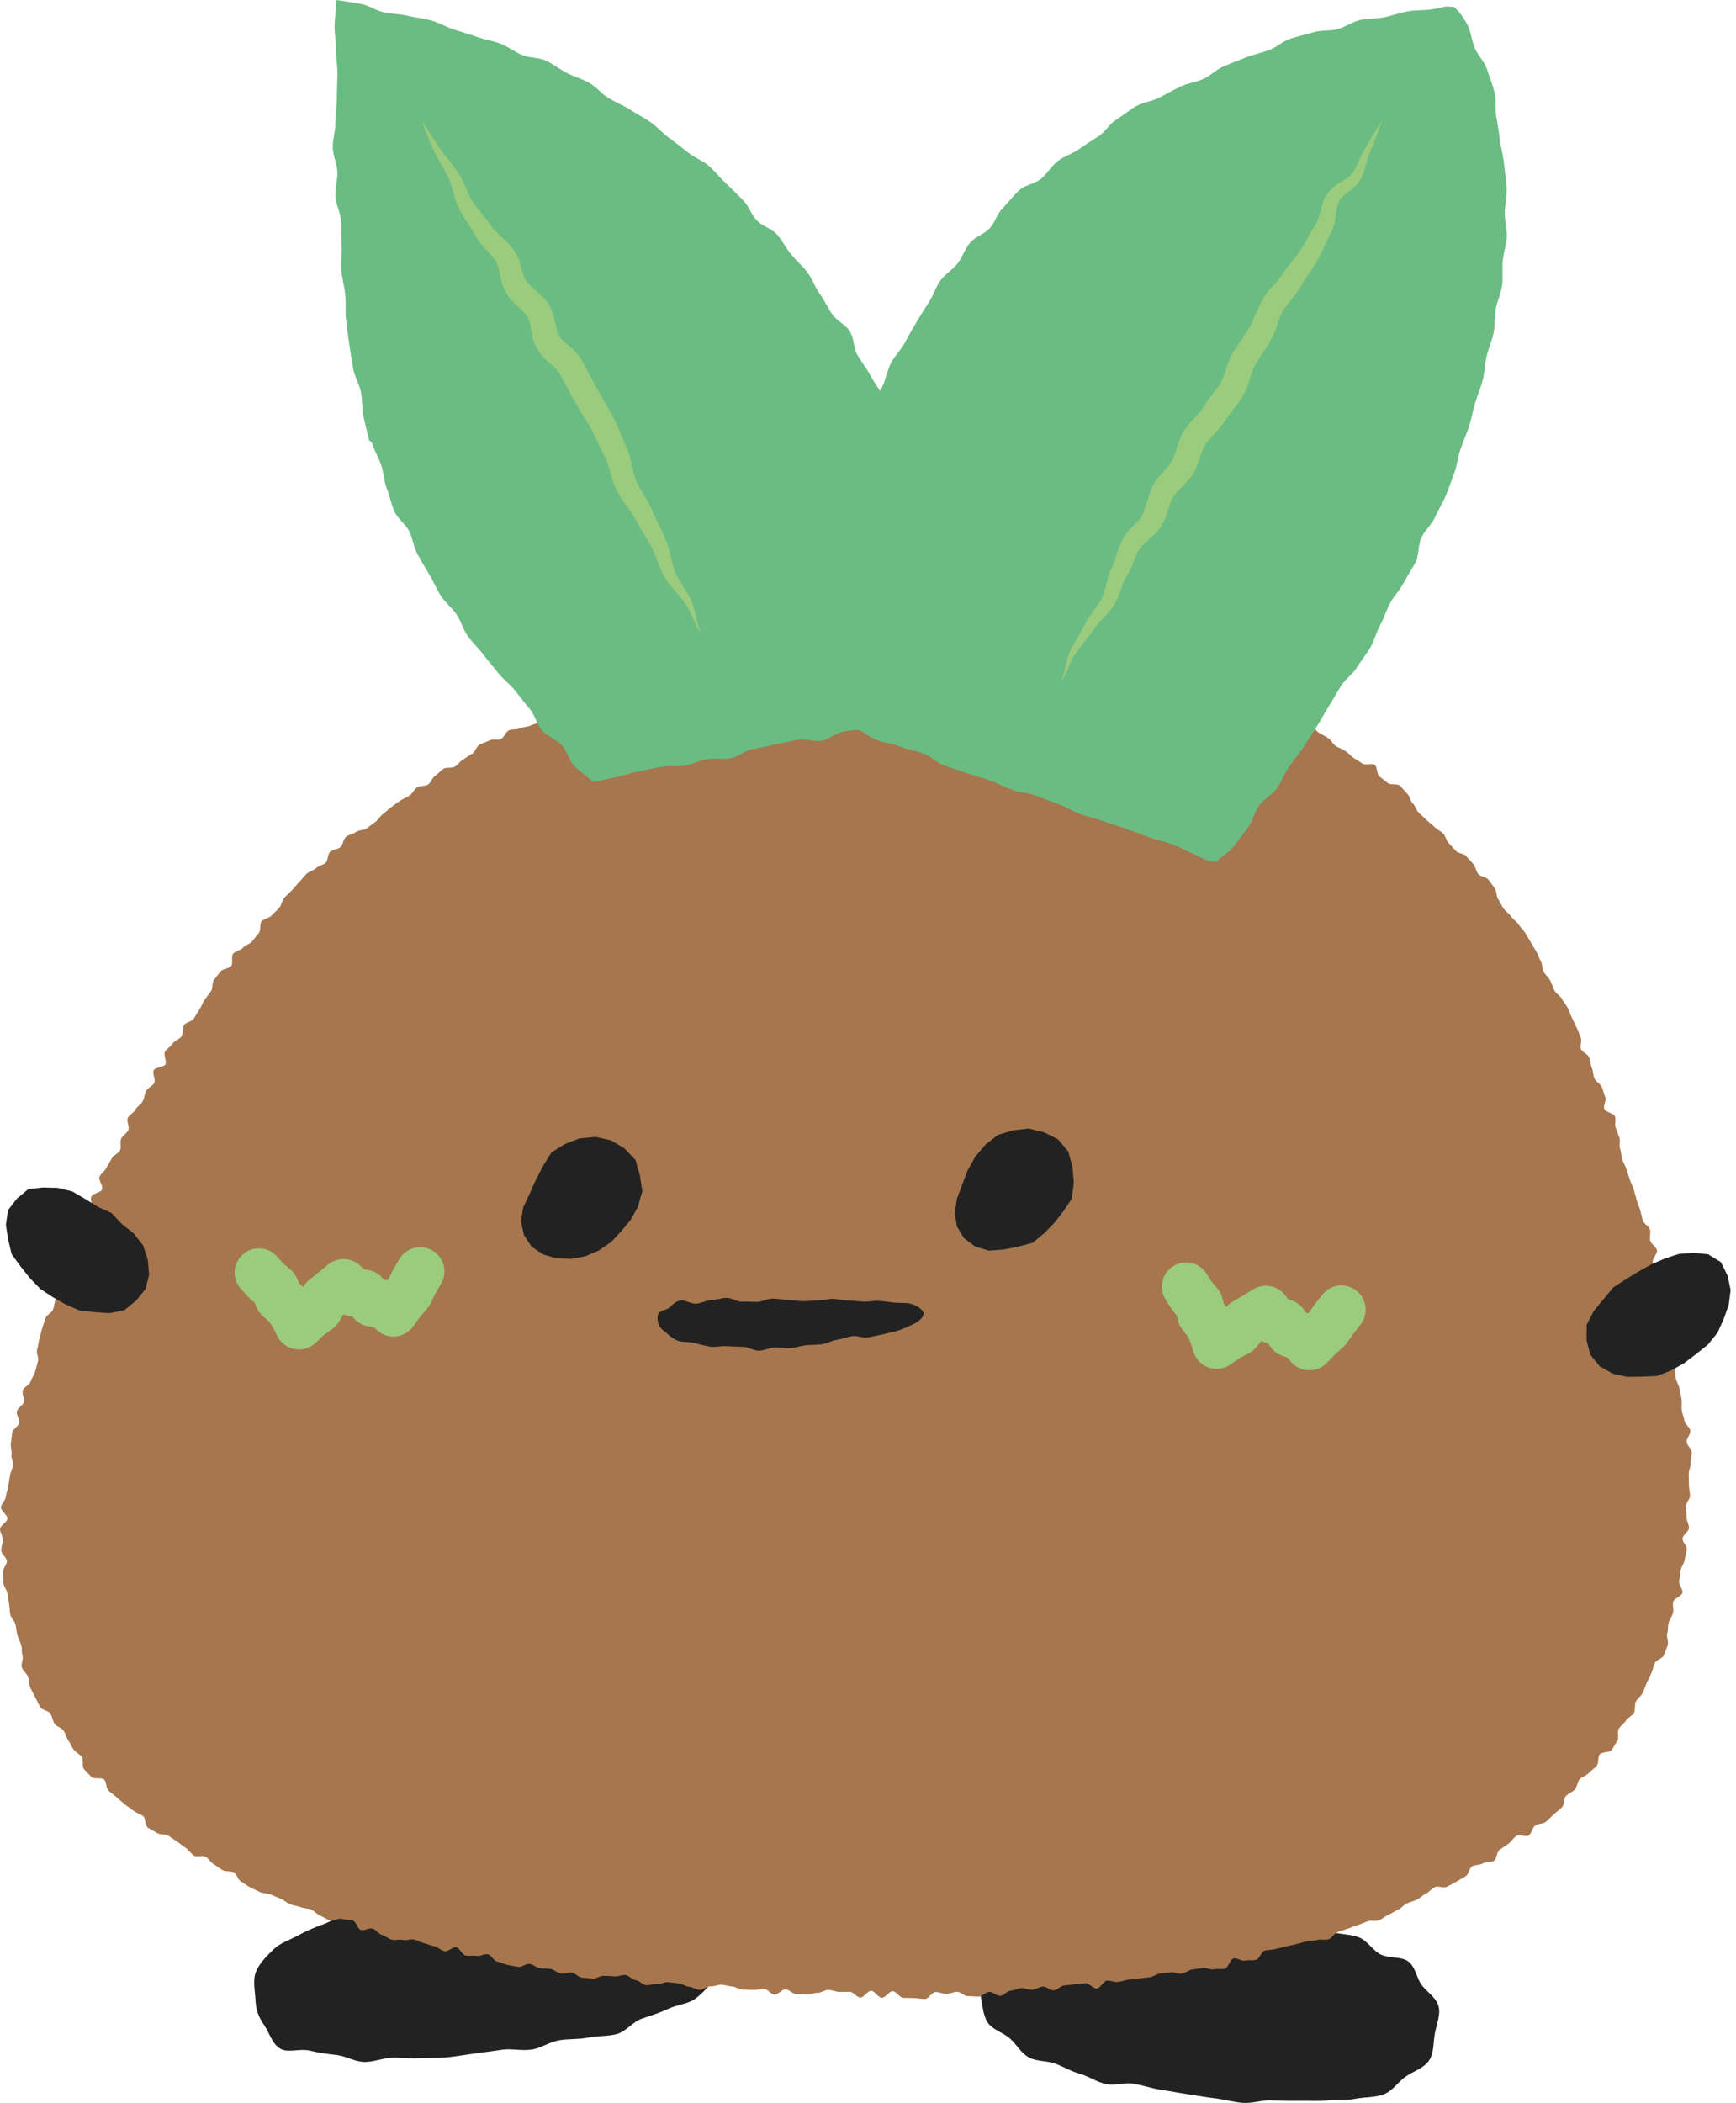 <svg width="161" height="195" viewBox="0 0 161 195" fill="none" xmlns="http://www.w3.org/2000/svg">
<path d="M66.35 180.537C66.571 181.491 66.668 182.485 66.298 183.257C65.929 184.029 65.258 184.737 64.491 185.329C63.848 185.828 62.828 185.864 61.969 186.274C61.214 186.632 60.39 186.894 59.515 187.187C58.703 187.461 58.049 188.39 57.173 188.619C56.33 188.841 55.382 188.764 54.514 188.945C53.643 189.126 52.723 189.038 51.859 189.187C50.996 189.336 50.157 189.919 49.309 190.048C48.385 190.184 47.454 189.947 46.634 190.056C45.847 190.16 44.992 190.297 44.076 190.41C43.257 190.51 42.405 190.671 41.517 190.764C40.678 190.852 39.806 190.78 38.935 190.844C38.08 190.909 37.216 190.772 36.356 190.8C35.497 190.828 34.63 191.218 33.782 191.198C32.898 191.178 32.075 190.651 31.248 190.559C30.348 190.462 29.541 190.345 28.75 190.152C27.854 189.931 26.753 190.369 26.047 189.995C25.231 189.561 24.99 188.491 24.52 187.815C24.055 187.143 23.749 186.495 23.701 185.542C23.653 184.568 23.428 183.651 23.725 182.875C24.043 182.042 24.721 181.394 25.368 180.759C25.966 180.171 26.822 179.91 27.649 179.463C28.388 179.061 29.159 178.719 30.035 178.409C30.838 178.128 31.585 177.552 32.473 177.335C33.312 177.126 34.136 176.671 35.027 176.51C35.887 176.35 36.83 176.559 37.714 176.43C38.598 176.301 39.445 175.955 40.321 175.847C41.208 175.734 42.164 176.213 43.032 176.108C43.847 176.012 44.67 175.782 45.538 175.698C46.369 175.617 47.188 175.207 48.044 175.147C48.9 175.086 49.739 175.022 50.59 174.994C51.442 174.966 52.297 175.32 53.137 175.328C53.976 175.336 54.864 174.962 55.691 175.018C56.563 175.074 57.342 175.702 58.157 175.823C59.033 175.951 59.904 175.814 60.683 176.028C61.555 176.265 62.487 176.257 63.194 176.619C64.001 177.029 64.334 177.967 64.876 178.558C65.447 179.186 66.15 179.685 66.35 180.545V180.537Z" fill="#222222"/>
<path d="M133.08 188.511C133.253 187.614 133.61 186.821 133.417 186.057C133.213 185.253 132.429 184.782 131.887 184.114C131.389 183.503 131.297 182.368 130.574 181.857C129.927 181.399 128.819 181.608 128.036 181.226C127.313 180.868 126.803 179.93 125.999 179.632C125.196 179.335 124.325 179.387 123.513 179.146C122.718 178.908 121.939 178.554 121.128 178.357C120.308 178.16 119.509 177.854 118.702 177.689C117.862 177.516 116.934 177.903 116.139 177.766C115.276 177.613 114.505 177.122 113.733 177.001C112.926 176.873 112.079 176.47 111.139 176.334C110.3 176.209 109.348 176.535 108.44 176.422C107.576 176.318 106.713 175.956 105.817 175.883C104.934 175.807 104.034 175.787 103.15 175.754C102.251 175.726 101.343 175.577 100.472 175.614C99.556 175.65 98.656 175.859 97.809 175.988C96.889 176.128 95.941 176.189 95.146 176.462C94.258 176.768 93.744 177.701 93.07 178.208C92.351 178.751 91.7 179.226 91.302 180.043C90.941 180.775 90.921 181.588 90.885 182.577C90.849 183.486 90.756 184.279 90.933 185.043C91.13 185.904 91.146 186.813 91.576 187.505C92.005 188.197 92.997 188.443 93.644 189.006C94.29 189.569 94.668 190.362 95.431 190.78C96.142 191.17 97.094 191.062 97.905 191.367C98.668 191.657 99.383 192.092 100.211 192.321C101.006 192.542 101.741 193.073 102.576 193.25C103.391 193.423 104.311 193.069 105.143 193.214C105.974 193.359 106.773 193.644 107.601 193.769C108.44 193.894 109.267 194.059 110.087 194.179C110.922 194.3 111.778 194.465 112.669 194.57C113.521 194.67 114.376 194.92 115.256 194.992C116.119 195.06 117.011 194.727 117.882 194.759C118.754 194.791 119.613 194.811 120.477 194.799C121.34 194.787 122.224 194.847 123.071 194.771C123.967 194.69 124.847 194.779 125.674 194.618C126.566 194.445 127.509 194.505 128.293 194.22C129.152 193.906 129.678 193.025 130.365 192.554C131.108 192.047 132.04 191.786 132.526 191.07C133.012 190.354 132.903 189.428 133.08 188.511Z" fill="#222222"/>
<path d="M155.42 127.809C155.476 128.139 155.709 128.436 155.761 128.762C155.813 129.088 155.901 129.414 155.946 129.744C155.99 130.074 155.926 130.42 155.966 130.746C156.006 131.071 156.171 131.393 156.207 131.719C156.243 132.045 156.729 132.339 156.761 132.669C156.793 132.998 156.395 133.373 156.424 133.702C156.452 134.032 156.873 134.342 156.894 134.676C156.914 135.01 156.777 135.356 156.793 135.686C156.809 136.016 156.6 136.362 156.612 136.695C156.624 137.029 156.624 137.363 156.628 137.693C156.632 138.023 156.737 138.361 156.733 138.695C156.729 139.029 156.351 139.355 156.343 139.685C156.335 140.014 156.432 140.352 156.416 140.682C156.4 141.012 156.661 141.366 156.636 141.696C156.612 142.026 156.074 142.316 156.042 142.645C156.01 142.975 156.476 143.361 156.436 143.687C156.395 144.013 156.275 144.343 156.231 144.669C156.187 144.995 155.91 145.292 155.857 145.622C155.805 145.952 155.789 146.286 155.729 146.612C155.669 146.938 156.098 147.368 156.03 147.694C155.962 148.02 155.251 148.205 155.175 148.527C155.098 148.849 155.243 149.227 155.158 149.549C155.074 149.871 154.853 150.152 154.757 150.47C154.66 150.788 154.721 151.154 154.62 151.468C154.52 151.782 154.777 152.228 154.668 152.542C154.56 152.856 154.427 153.173 154.311 153.483C154.195 153.793 153.584 153.914 153.46 154.223C153.335 154.533 153.275 154.863 153.138 155.169C153.002 155.475 152.853 155.768 152.713 156.066C152.572 156.364 152.488 156.694 152.335 156.991C152.182 157.289 151.865 157.49 151.708 157.784C151.552 158.077 151.7 158.54 151.536 158.83C151.371 159.119 150.965 159.264 150.789 159.546C150.612 159.827 150.311 160.02 150.126 160.302C149.941 160.584 150.186 161.143 149.997 161.416C149.809 161.69 149.66 162.004 149.463 162.269C149.267 162.535 148.564 162.422 148.359 162.684C148.154 162.945 148.295 163.476 148.082 163.734C147.869 163.991 147.56 164.16 147.339 164.414C147.118 164.667 146.72 164.747 146.495 164.993C146.27 165.238 146.278 165.697 146.049 165.938C145.821 166.18 145.471 166.3 145.234 166.534C144.997 166.767 145.102 167.354 144.861 167.584C144.62 167.813 144.347 168.018 144.102 168.239C143.857 168.461 143.624 168.714 143.371 168.931C143.118 169.149 142.62 169.076 142.362 169.289C142.105 169.503 142.057 169.973 141.796 170.178C141.535 170.384 140.864 170.058 140.599 170.259C140.334 170.46 140.162 170.774 139.892 170.967C139.623 171.16 139.346 171.337 139.073 171.526C138.8 171.715 138.832 172.355 138.555 172.54C138.278 172.725 137.804 172.608 137.523 172.785C137.242 172.962 136.812 172.89 136.527 173.063C136.242 173.236 136.205 173.819 135.92 173.984C135.635 174.149 135.346 174.322 135.057 174.487C134.768 174.648 134.466 174.797 134.173 174.958C133.88 175.119 133.362 174.833 133.065 174.986C132.768 175.139 132.555 175.436 132.253 175.585C131.952 175.734 131.719 175.996 131.418 176.14C131.117 176.285 130.787 176.358 130.486 176.494C130.185 176.631 129.96 176.941 129.655 177.078C129.35 177.215 129.077 177.416 128.771 177.544C128.466 177.673 128.213 177.935 127.904 178.059C127.594 178.184 127.177 178.027 126.864 178.148C126.55 178.269 126.245 178.385 125.932 178.502C125.618 178.619 125.309 178.727 124.996 178.84C124.683 178.952 124.365 179.049 124.052 179.158C123.739 179.266 123.538 179.717 123.225 179.821C122.911 179.926 122.51 179.781 122.193 179.882C121.875 179.982 121.51 179.918 121.188 180.015C120.871 180.111 120.546 180.179 120.225 180.272C119.903 180.364 119.574 180.405 119.253 180.493C118.931 180.582 118.606 180.638 118.285 180.727C117.963 180.815 117.618 180.791 117.297 180.875C116.975 180.96 116.807 181.648 116.485 181.728C116.164 181.809 115.799 181.724 115.473 181.801C115.148 181.877 114.726 181.519 114.401 181.596C114.076 181.672 113.915 182.477 113.59 182.549C113.264 182.621 112.907 182.537 112.577 182.605C112.248 182.674 111.863 182.416 111.533 182.481C111.204 182.545 110.875 182.569 110.549 182.629C110.224 182.69 109.931 182.939 109.601 183C109.272 183.06 108.899 182.831 108.569 182.887C108.24 182.943 107.907 182.943 107.577 182.995C107.248 183.048 106.955 183.297 106.625 183.345C106.296 183.394 105.963 183.406 105.633 183.454C105.304 183.502 104.975 183.527 104.645 183.571C104.316 183.615 103.999 183.74 103.669 183.78C103.34 183.82 102.983 183.619 102.649 183.659C102.316 183.7 102.063 184.351 101.729 184.391C101.396 184.432 101.002 183.86 100.673 183.897C100.344 183.933 100.014 183.961 99.681 183.997C99.348 184.033 99.022 184.074 98.693 184.106C98.364 184.138 98.062 184.528 97.733 184.556C97.404 184.585 97.038 184.182 96.705 184.21C96.372 184.239 96.058 184.476 95.729 184.5C95.4 184.524 95.054 184.331 94.721 184.351C94.388 184.371 94.07 184.568 93.737 184.585C93.404 184.601 93.094 185.051 92.765 185.067C92.436 185.083 92.082 184.681 91.749 184.697C91.415 184.713 91.102 185.12 90.769 185.132C90.436 185.144 90.102 185.091 89.769 185.099C89.436 185.108 89.09 184.689 88.761 184.697C88.427 184.705 88.102 184.882 87.769 184.89C87.435 184.898 87.102 184.705 86.769 184.709C86.435 184.713 86.11 185.361 85.777 185.361C85.443 185.361 85.11 185.277 84.777 185.277C84.443 185.277 84.11 185.252 83.776 185.252C83.443 185.252 83.114 184.637 82.784 184.637C82.455 184.637 82.114 185.252 81.78 185.248C81.451 185.244 81.13 184.609 80.796 184.601C80.463 184.593 80.122 185.228 79.792 185.224C79.463 185.22 79.142 184.701 78.812 184.693C78.483 184.685 78.15 184.717 77.82 184.705C77.491 184.693 77.166 184.524 76.832 184.512C76.499 184.5 76.162 184.802 75.828 184.79C75.495 184.778 75.157 184.959 74.828 184.943C74.499 184.927 74.165 184.922 73.832 184.906C73.503 184.89 73.189 184.472 72.856 184.46C72.523 184.448 72.165 184.971 71.836 184.955C71.507 184.939 71.201 184.444 70.868 184.424C70.535 184.404 70.197 184.54 69.868 184.52C69.539 184.5 69.205 184.512 68.872 184.492C68.539 184.472 68.225 184.222 67.896 184.198C67.567 184.174 67.241 184.062 66.912 184.037C66.583 184.013 66.233 184.218 65.904 184.19C65.575 184.166 65.209 184.548 64.88 184.52C64.55 184.492 64.237 184.251 63.904 184.222C63.574 184.194 63.261 183.945 62.932 183.913C62.602 183.881 62.273 183.832 61.944 183.8C61.614 183.768 61.257 184.017 60.924 183.981C60.59 183.945 60.241 184.11 59.911 184.074C59.582 184.037 59.289 183.651 58.96 183.615C58.63 183.579 58.341 183.173 58.012 183.136C57.682 183.1 57.325 183.301 56.996 183.261C56.666 183.221 56.329 183.249 56 183.209C55.67 183.168 55.289 183.514 54.959 183.47C54.63 183.426 54.293 183.426 53.963 183.382C53.634 183.337 53.353 182.951 53.024 182.903C52.694 182.855 52.333 183.036 52.003 182.987C51.674 182.939 51.385 182.625 51.06 182.573C50.73 182.521 50.389 182.553 50.063 182.501C49.738 182.448 49.449 182.155 49.12 182.102C48.79 182.05 48.385 182.444 48.059 182.384C47.734 182.324 47.405 182.259 47.079 182.199C46.754 182.139 46.449 181.954 46.12 181.893C45.79 181.833 45.561 181.278 45.236 181.213C44.911 181.149 44.513 181.435 44.188 181.366C43.862 181.298 43.501 181.398 43.176 181.326C42.85 181.254 42.645 180.646 42.32 180.574C41.995 180.501 41.541 181.008 41.22 180.932C40.898 180.855 40.625 180.558 40.3 180.481C39.975 180.405 39.665 180.272 39.344 180.192C39.023 180.111 38.725 179.926 38.404 179.846C38.083 179.765 37.685 179.974 37.364 179.886C37.043 179.797 36.657 179.946 36.336 179.858C36.014 179.769 35.741 179.512 35.42 179.419C35.099 179.327 34.87 178.928 34.553 178.832C34.235 178.735 33.785 179.061 33.472 178.965C33.159 178.868 33.022 178.176 32.705 178.075C32.388 177.975 32.022 178.031 31.709 177.927C31.396 177.822 30.914 178.196 30.601 178.088C30.287 177.979 30.01 177.75 29.697 177.637C29.384 177.524 29.155 177.178 28.845 177.062C28.532 176.945 28.175 176.957 27.865 176.84C27.556 176.724 27.207 176.696 26.897 176.571C26.588 176.446 26.335 176.185 26.026 176.06C25.717 175.935 25.411 175.807 25.106 175.674C24.801 175.541 24.415 175.585 24.114 175.448C23.813 175.312 23.516 175.151 23.215 175.01C22.913 174.869 22.66 174.62 22.359 174.475C22.058 174.33 21.969 173.763 21.676 173.614C21.383 173.465 20.949 173.578 20.656 173.421C20.363 173.264 20.114 173.023 19.825 172.866C19.535 172.709 19.363 172.335 19.078 172.17C18.793 172.005 18.274 172.23 17.989 172.061C17.704 171.892 17.527 171.542 17.246 171.365C16.965 171.188 16.72 170.959 16.439 170.778C16.158 170.597 15.893 170.404 15.62 170.219C15.347 170.034 14.845 170.162 14.575 169.973C14.306 169.784 13.969 169.667 13.704 169.466C13.439 169.265 13.527 168.601 13.266 168.396C13.005 168.191 12.639 168.119 12.386 167.909C12.133 167.7 11.832 167.535 11.583 167.318C11.334 167.101 11.069 166.896 10.824 166.67C10.579 166.445 10.294 166.26 10.057 166.031C9.82 165.801 9.896 165.254 9.663 165.017C9.43 164.78 8.704 165.017 8.479 164.776C8.254 164.534 8.005 164.293 7.788 164.043C7.571 163.794 7.788 163.166 7.579 162.909C7.37 162.651 7.037 162.499 6.832 162.237C6.627 161.976 6.523 161.642 6.33 161.372C6.137 161.103 6.081 160.745 5.892 160.471C5.703 160.197 5.241 160.113 5.061 159.831C4.88 159.55 4.844 159.188 4.675 158.902C4.506 158.616 3.888 158.58 3.727 158.291C3.567 158.001 3.418 157.687 3.269 157.389C3.121 157.092 2.948 156.794 2.808 156.492C2.667 156.191 2.731 155.792 2.603 155.483C2.474 155.173 2.149 154.94 2.028 154.63C1.908 154.32 2.197 153.857 2.089 153.544C1.98 153.23 2.069 152.86 1.968 152.538C1.868 152.216 1.691 151.934 1.607 151.613C1.522 151.291 1.518 150.957 1.438 150.631C1.358 150.305 1.028 150.044 0.96 149.718C0.892 149.392 0.9 149.054 0.844 148.724C0.787 148.394 0.727 148.072 0.683 147.742C0.639 147.413 0.346 147.115 0.309 146.781C0.273 146.447 0.301 146.109 0.273 145.775C0.245 145.441 0.651 145.087 0.635 144.753C0.619 144.42 0.125 144.114 0.113 143.776C0.101 143.438 0.269 143.108 0.269 142.774C0.269 142.44 -0.008 142.114 0 141.78C0.008 141.447 0.675 141.141 0.691 140.807C0.707 140.473 0.06 140.107 0.085 139.773C0.109 139.439 0.502 139.141 0.534 138.808C0.566 138.474 0.727 138.164 0.763 137.83C0.799 137.496 0.876 137.178 0.924 136.848C0.972 136.518 1.149 136.217 1.201 135.887C1.253 135.557 1.012 135.187 1.069 134.857C1.125 134.527 0.944 134.157 1.008 133.827C1.073 133.497 1.069 133.159 1.137 132.829C1.205 132.5 1.695 132.274 1.775 131.948C1.856 131.623 1.482 131.192 1.563 130.866C1.643 130.54 2.125 130.327 2.213 130.001C2.302 129.675 2.016 129.257 2.109 128.935C2.201 128.613 2.747 128.424 2.844 128.102C2.94 127.781 3.165 127.503 3.261 127.181C3.358 126.859 3.422 126.534 3.518 126.216C3.615 125.898 3.342 125.459 3.442 125.142C3.543 124.824 3.551 124.474 3.651 124.156C3.751 123.838 3.804 123.5 3.908 123.182C4.012 122.865 4.113 122.543 4.217 122.229C4.322 121.915 4.816 121.726 4.924 121.408C5.033 121.09 5.057 120.749 5.165 120.431C5.274 120.113 5.262 119.755 5.374 119.441C5.486 119.127 5.639 118.826 5.752 118.512C5.864 118.198 6.053 117.908 6.169 117.599C6.286 117.289 6.535 117.023 6.655 116.709C6.776 116.396 6.736 116.022 6.852 115.712C6.968 115.402 6.94 115.028 7.061 114.718C7.181 114.408 7.663 114.239 7.788 113.93C7.912 113.62 7.615 113.133 7.74 112.827C7.864 112.522 8.378 112.369 8.511 112.063C8.643 111.757 8.338 111.262 8.471 110.957C8.603 110.651 9.326 110.603 9.459 110.297C9.591 109.991 9.097 109.404 9.234 109.098C9.37 108.792 9.728 108.587 9.868 108.285C10.009 107.984 10.226 107.714 10.366 107.412C10.507 107.111 10.989 106.97 11.133 106.668C11.278 106.367 11.085 105.9 11.23 105.598C11.374 105.296 11.74 105.103 11.893 104.806C12.045 104.508 11.7 103.953 11.852 103.655C12.005 103.357 12.407 103.188 12.563 102.891C12.72 102.593 13.077 102.408 13.238 102.114C13.399 101.821 13.395 101.438 13.559 101.145C13.724 100.851 14.142 100.706 14.306 100.417C14.471 100.127 14.093 99.523 14.262 99.234C14.431 98.944 15.162 98.984 15.33 98.699C15.499 98.413 15.13 97.798 15.302 97.512C15.475 97.226 15.832 97.049 16.009 96.768C16.186 96.486 16.648 96.382 16.828 96.1C17.009 95.818 16.881 95.336 17.061 95.058C17.242 94.78 17.784 94.736 17.969 94.459C18.154 94.181 18.306 93.883 18.495 93.61C18.684 93.336 18.78 92.994 18.969 92.721C19.158 92.447 19.367 92.186 19.564 91.916C19.76 91.647 19.636 91.14 19.833 90.87C20.029 90.601 20.259 90.347 20.459 90.082C20.66 89.816 21.234 89.832 21.439 89.571C21.644 89.309 21.411 88.698 21.62 88.436C21.829 88.175 22.319 88.139 22.528 87.881C22.736 87.624 23.17 87.547 23.383 87.29C23.596 87.032 23.793 86.763 24.006 86.509C24.219 86.256 24.054 85.665 24.275 85.415C24.496 85.166 24.966 85.138 25.191 84.888C25.415 84.639 25.672 84.425 25.897 84.18C26.122 83.935 26.138 83.492 26.367 83.247C26.596 83.001 26.849 82.784 27.082 82.543C27.315 82.301 27.512 82.024 27.749 81.79C27.986 81.557 28.179 81.271 28.42 81.038C28.661 80.805 29.058 80.736 29.299 80.507C29.54 80.278 29.95 80.23 30.195 80.004C30.44 79.779 30.372 79.208 30.621 78.982C30.87 78.757 31.323 78.765 31.572 78.548C31.821 78.331 31.826 77.816 32.083 77.599C32.34 77.381 32.753 77.357 33.01 77.148C33.267 76.939 33.757 77.015 34.018 76.806C34.279 76.597 34.553 76.412 34.818 76.207C35.083 76.001 35.247 75.68 35.516 75.478C35.785 75.277 36.014 75.036 36.284 74.839C36.553 74.642 36.822 74.448 37.095 74.255C37.368 74.062 37.701 73.962 37.974 73.773C38.248 73.584 38.392 73.201 38.669 73.016C38.946 72.831 39.408 72.932 39.689 72.751C39.971 72.57 40.075 72.123 40.356 71.942C40.637 71.761 40.842 71.46 41.127 71.287C41.412 71.114 41.886 71.258 42.175 71.089C42.465 70.92 42.657 70.594 42.947 70.426C43.236 70.261 43.497 70.047 43.79 69.886C44.083 69.726 44.184 69.207 44.477 69.05C44.77 68.893 45.107 68.808 45.405 68.651C45.702 68.495 46.164 68.668 46.461 68.519C46.758 68.37 46.887 67.875 47.188 67.726C47.489 67.577 47.907 67.682 48.212 67.541C48.517 67.4 48.887 67.416 49.192 67.28C49.497 67.143 49.831 67.082 50.136 66.946C50.441 66.809 50.75 66.696 51.06 66.564C51.369 66.431 51.706 66.395 52.016 66.27C52.325 66.145 52.457 65.582 52.77 65.457C53.084 65.332 53.349 65.095 53.662 64.978C53.975 64.862 54.285 64.733 54.598 64.616C54.911 64.5 55.317 64.645 55.634 64.536C55.952 64.427 56.197 64.118 56.514 64.013C56.831 63.908 57.345 64.415 57.662 64.311C57.98 64.206 58.144 63.635 58.466 63.534C58.787 63.434 59.124 63.414 59.446 63.317C59.767 63.221 60.096 63.168 60.418 63.076C60.739 62.983 60.952 62.5 61.273 62.412C61.594 62.323 62.105 62.943 62.426 62.858C62.747 62.774 62.948 62.215 63.273 62.134C63.599 62.054 64.02 62.4 64.346 62.319C64.671 62.239 64.932 61.909 65.257 61.833C65.583 61.756 65.944 61.861 66.269 61.792C66.595 61.724 66.828 61.197 67.153 61.133C67.478 61.064 67.888 61.414 68.217 61.354C68.547 61.294 68.912 61.471 69.241 61.41C69.571 61.35 69.8 60.758 70.129 60.702C70.458 60.646 70.868 61.084 71.197 61.032C71.527 60.98 71.804 60.614 72.133 60.561C72.463 60.509 72.82 60.662 73.149 60.614C73.479 60.565 73.812 60.573 74.145 60.529C74.479 60.485 74.796 60.384 75.129 60.34C75.463 60.296 75.728 59.724 76.061 59.688C76.394 59.652 76.752 59.849 77.085 59.813C77.419 59.777 77.744 59.717 78.077 59.684C78.411 59.652 78.736 59.576 79.069 59.547C79.403 59.519 79.768 59.914 80.102 59.886C80.435 59.857 80.716 59.161 81.049 59.137C81.383 59.113 81.748 59.535 82.082 59.515C82.415 59.495 82.736 59.266 83.07 59.25C83.403 59.234 83.752 59.483 84.086 59.467C84.419 59.451 84.752 59.56 85.086 59.544C85.419 59.527 85.728 58.88 86.058 58.872C86.387 58.864 86.737 59.427 87.07 59.419C87.403 59.411 87.733 59.547 88.066 59.547C88.399 59.547 88.729 59.499 89.058 59.499C89.387 59.499 89.725 59.266 90.054 59.274C90.383 59.282 90.713 59.499 91.042 59.507C91.371 59.515 91.713 59.27 92.046 59.282C92.379 59.294 92.697 59.572 93.026 59.588C93.355 59.604 93.705 59.326 94.034 59.346C94.364 59.367 94.701 59.35 95.03 59.374C95.36 59.399 95.709 59.266 96.038 59.298C96.368 59.33 96.677 59.64 97.006 59.672C97.336 59.704 97.697 59.475 98.026 59.515C98.356 59.556 98.629 60.058 98.958 60.103C99.287 60.147 99.597 60.308 99.926 60.352C100.255 60.396 100.629 60.127 100.954 60.179C101.284 60.231 101.609 60.3 101.934 60.356C102.26 60.413 102.581 60.517 102.906 60.577C103.232 60.638 103.605 60.469 103.93 60.537C104.256 60.606 104.549 60.827 104.874 60.899C105.2 60.972 105.525 61.036 105.846 61.112C106.167 61.189 106.404 61.615 106.726 61.696C107.047 61.776 107.557 61.145 107.874 61.233C108.192 61.322 108.485 61.531 108.806 61.623C109.127 61.716 109.477 61.724 109.79 61.821C110.103 61.917 110.429 62.022 110.746 62.122C111.063 62.223 111.288 62.609 111.602 62.714C111.915 62.818 112.312 62.706 112.622 62.818C112.935 62.931 113.136 63.345 113.449 63.462C113.762 63.578 114.152 63.49 114.461 63.611C114.77 63.731 115.156 63.683 115.461 63.812C115.766 63.941 116.015 64.218 116.321 64.351C116.626 64.484 116.767 64.975 117.068 65.115C117.369 65.256 117.658 65.417 117.955 65.562C118.253 65.707 118.522 65.908 118.815 66.061C119.108 66.213 119.67 65.859 119.963 66.016C120.257 66.173 120.542 66.358 120.831 66.519C121.12 66.68 121.285 67.074 121.57 67.239C121.855 67.404 122.028 67.766 122.309 67.939C122.59 68.112 122.891 68.253 123.173 68.43C123.454 68.607 123.598 68.989 123.875 69.17C124.153 69.351 124.486 69.44 124.759 69.629C125.032 69.818 125.253 70.072 125.522 70.265C125.791 70.458 126.088 70.607 126.353 70.804C126.619 71.001 127.241 70.731 127.502 70.932C127.763 71.134 127.671 71.793 127.932 71.999C128.193 72.204 128.458 72.397 128.715 72.61C128.972 72.823 129.566 72.634 129.816 72.851C130.065 73.069 130.257 73.362 130.502 73.584C130.751 73.805 130.779 74.267 131.02 74.493C131.261 74.718 131.334 75.12 131.575 75.35C131.816 75.579 132.057 75.796 132.294 76.029C132.531 76.263 132.812 76.444 133.041 76.681C133.27 76.919 133.615 77.047 133.84 77.289C134.065 77.53 134.125 77.92 134.35 78.17C134.575 78.419 134.8 78.648 135.021 78.898C135.242 79.147 135.76 79.131 135.973 79.385C136.185 79.638 136.43 79.867 136.643 80.125C136.856 80.382 136.884 80.785 137.093 81.042C137.302 81.3 137.836 81.304 138.037 81.569C138.238 81.835 138.435 82.104 138.635 82.374C138.836 82.643 138.752 83.114 138.945 83.383C139.137 83.653 139.25 83.979 139.443 84.248C139.635 84.518 139.949 84.703 140.137 84.977C140.326 85.25 140.644 85.435 140.828 85.713C141.013 85.99 141.27 86.22 141.451 86.501C141.632 86.783 141.784 87.081 141.957 87.362C142.13 87.644 142.302 87.933 142.475 88.219C142.648 88.505 142.728 88.843 142.897 89.128C143.065 89.414 143.005 89.832 143.17 90.122C143.334 90.412 143.612 90.633 143.772 90.927C143.933 91.22 144.005 91.554 144.162 91.848C144.318 92.141 144.692 92.318 144.845 92.612C144.997 92.906 145.242 93.159 145.391 93.453C145.539 93.746 145.636 94.072 145.784 94.374C145.933 94.676 146.074 94.974 146.218 95.275C146.363 95.577 146.459 95.899 146.6 96.201C146.74 96.502 146.491 96.977 146.628 97.283C146.764 97.588 147.246 97.733 147.379 98.039C147.511 98.345 147.495 98.711 147.628 99.017C147.76 99.322 147.744 99.684 147.869 99.994C147.993 100.304 148.431 100.481 148.556 100.791C148.68 101.1 148.752 101.426 148.873 101.736C148.993 102.046 148.672 102.521 148.789 102.83C148.905 103.14 149.66 103.213 149.777 103.522C149.893 103.832 149.724 104.246 149.837 104.56C149.949 104.874 150.078 105.18 150.186 105.494C150.295 105.807 150.142 106.21 150.251 106.523C150.359 106.837 150.347 107.187 150.447 107.505C150.548 107.823 150.745 108.104 150.845 108.422C150.945 108.74 151.05 109.05 151.146 109.372C151.243 109.693 151.423 109.979 151.52 110.297C151.616 110.615 151.688 110.937 151.781 111.258C151.873 111.58 152.022 111.878 152.11 112.2C152.198 112.522 152.267 112.843 152.355 113.165C152.443 113.487 152.937 113.696 153.022 114.018C153.106 114.34 152.966 114.718 153.046 115.04C153.126 115.362 153.584 115.587 153.664 115.913C153.745 116.239 153.207 116.71 153.283 117.035C153.359 117.361 153.516 117.659 153.592 117.985C153.668 118.311 153.837 118.608 153.909 118.934C153.982 119.26 154.09 119.574 154.162 119.9C154.235 120.226 154.717 120.459 154.789 120.785C154.861 121.111 154.761 121.473 154.829 121.799C154.897 122.124 154.399 122.563 154.464 122.889C154.528 123.215 155.078 123.444 155.142 123.77C155.207 124.096 154.893 124.494 154.958 124.824C155.022 125.154 155.267 125.439 155.327 125.769C155.387 126.099 155.267 126.457 155.327 126.783C155.387 127.109 155.359 127.451 155.416 127.781L155.42 127.809Z" fill="#A6764E"/>
<path d="M80.311 67.565C80.347 66.829 80.295 66.149 80.331 65.409C80.368 64.669 80.436 63.937 80.472 63.2C80.508 62.464 80.825 61.74 80.862 61.004C80.898 60.268 80.657 59.515 80.693 58.779C80.729 58.043 81.026 57.319 81.058 56.583C81.09 55.846 81.247 55.114 81.279 54.378C81.311 53.642 80.902 52.882 80.938 52.145C80.974 51.409 81.412 50.693 81.448 49.957C81.484 49.221 81.271 48.472 81.307 47.736C81.344 47 81.368 46.264 81.404 45.528C81.44 44.791 81.267 44.043 81.303 43.307C81.339 42.571 81.496 41.839 81.532 41.102C81.568 40.366 81.898 39.642 81.934 38.906C81.97 38.17 81.829 37.429 81.866 36.693C81.56 36.078 81.086 35.49 80.709 34.782C80.376 34.163 79.906 33.58 79.508 32.9C79.15 32.28 79.219 31.367 78.809 30.707C78.428 30.096 77.588 29.75 77.159 29.11C76.753 28.507 76.448 27.819 75.998 27.199C75.572 26.608 75.339 25.851 74.869 25.244C74.399 24.637 73.849 24.166 73.363 23.578C72.897 23.015 72.564 22.311 72.062 21.74C71.576 21.193 70.704 20.98 70.182 20.428C69.66 19.877 69.443 19.085 68.901 18.55C68.379 18.035 67.857 17.492 67.298 16.977C66.74 16.462 66.298 15.863 65.724 15.368C65.166 14.889 64.411 14.619 63.82 14.145C63.23 13.67 62.636 13.219 62.041 12.777C61.447 12.334 60.925 11.747 60.322 11.325C59.72 10.902 59.025 10.548 58.406 10.15C57.788 9.752 57.057 9.466 56.426 9.088C55.796 8.71 55.29 8.038 54.647 7.68C53.984 7.31 53.237 7.109 52.583 6.775C51.908 6.429 51.305 5.938 50.643 5.624C49.98 5.31 49.092 5.391 48.418 5.101C47.743 4.811 47.108 4.325 46.426 4.055C45.743 3.786 44.956 3.677 44.265 3.432C43.542 3.174 42.827 2.969 42.132 2.748C41.397 2.514 40.739 2.108 40.044 1.911C39.297 1.702 38.542 1.641 37.843 1.468C37.084 1.279 36.316 1.295 35.626 1.147C34.847 0.982 34.184 0.487 33.497 0.366C32.69 0.221 31.858 0.093 31.2 0C31.16 0.764 31.059 1.597 31.031 2.337C31.003 3.078 31.188 3.866 31.172 4.606C31.156 5.346 31.304 6.131 31.296 6.871C31.288 7.611 31.24 8.396 31.24 9.132C31.24 9.868 31.099 10.661 31.107 11.397C31.115 12.173 30.842 12.934 30.862 13.67C30.883 14.446 31.26 15.191 31.288 15.919C31.316 16.699 31.067 17.468 31.107 18.192C31.148 18.972 31.581 19.712 31.625 20.453C31.678 21.237 31.625 22.002 31.686 22.738C31.75 23.522 31.577 24.303 31.65 25.039C31.726 25.827 31.939 26.572 32.019 27.3C32.107 28.088 31.995 28.873 32.091 29.597C32.196 30.389 32.276 31.154 32.385 31.87C32.505 32.67 32.617 33.427 32.742 34.131C32.883 34.943 33.332 35.635 33.469 36.323C33.634 37.156 33.557 37.952 33.706 38.608C33.911 39.497 34.084 40.242 34.236 40.833C34.244 40.865 34.485 40.982 34.517 41.106C34.698 41.782 35.116 42.422 35.365 43.166C35.59 43.834 35.598 44.614 35.887 45.339C36.148 45.998 36.28 46.755 36.598 47.459C36.891 48.106 37.61 48.581 37.959 49.269C38.281 49.905 38.345 50.709 38.714 51.381C39.064 52.009 39.437 52.648 39.835 53.304C40.204 53.919 40.481 54.623 40.895 55.267C41.285 55.875 41.919 56.345 42.349 56.977C42.755 57.572 42.935 58.357 43.377 58.976C43.799 59.564 44.357 60.075 44.815 60.686C45.273 61.298 45.747 61.821 46.217 62.416C46.663 62.987 47.285 63.438 47.763 64.029C48.221 64.592 48.659 65.188 49.149 65.767C49.619 66.322 49.779 67.163 50.273 67.734C50.767 68.305 51.591 68.531 52.097 69.094C52.583 69.637 52.763 70.474 53.277 71.033C53.791 71.592 54.454 71.958 54.976 72.51C55.683 72.373 56.39 72.208 57.097 72.071C57.804 71.934 58.483 71.661 59.19 71.528C59.896 71.391 60.599 71.238 61.302 71.106C62.005 70.973 62.768 71.126 63.475 70.993C64.182 70.86 64.848 70.534 65.555 70.397C66.262 70.261 67.029 70.458 67.736 70.321C68.443 70.184 69.066 69.617 69.772 69.48C70.479 69.343 71.178 69.17 71.881 69.034C72.584 68.897 73.287 68.728 73.994 68.591C74.701 68.454 75.5 68.812 76.207 68.68C76.913 68.547 77.536 67.972 78.239 67.835C78.946 67.698 79.612 67.698 80.319 67.561L80.311 67.565Z" fill="#6ABC83"/>
<path d="M112.822 79.936C113.296 79.349 113.927 79.107 114.385 78.524C114.842 77.94 115.288 77.321 115.742 76.734C116.196 76.146 116.32 75.285 116.762 74.69C117.204 74.094 117.975 73.716 118.409 73.121C118.843 72.526 119.084 71.753 119.513 71.15C119.943 70.546 120.425 69.955 120.847 69.347C121.269 68.74 121.65 68.076 122.06 67.461C122.469 66.845 122.807 66.157 123.208 65.534C123.61 64.91 123.968 64.238 124.357 63.611C124.747 62.983 125.458 62.525 125.839 61.893C126.221 61.261 126.723 60.666 127.096 60.026C127.47 59.387 127.646 58.602 128.004 57.959C128.361 57.315 128.578 56.559 128.928 55.911C129.277 55.263 129.851 54.696 130.185 54.04C130.518 53.384 130.972 52.749 131.297 52.085C131.623 51.421 131.51 50.52 131.819 49.852C132.129 49.184 132.791 48.641 133.085 47.965C133.378 47.29 133.807 46.634 134.089 45.954C134.37 45.274 134.611 44.534 134.876 43.85C135.141 43.166 135.197 42.361 135.442 41.666C135.687 40.97 136.008 40.266 136.233 39.566C136.458 38.866 136.591 38.097 136.8 37.393C137.009 36.689 137.318 35.973 137.507 35.265C137.695 34.557 137.699 33.761 137.864 33.044C138.029 32.328 138.37 31.612 138.515 30.892C138.659 30.172 138.599 29.375 138.719 28.651C138.84 27.927 139.213 27.199 139.306 26.471C139.398 25.743 139.298 24.95 139.362 24.222C139.43 23.458 139.699 22.726 139.736 22.001C139.772 21.233 139.547 20.481 139.555 19.753C139.559 18.984 139.752 18.236 139.724 17.508C139.695 16.735 139.563 15.995 139.499 15.275C139.434 14.503 139.213 13.778 139.117 13.066C139.013 12.294 138.908 11.562 138.772 10.858C138.623 10.085 138.796 9.281 138.619 8.593C138.422 7.821 138.129 7.117 137.916 6.453C137.667 5.676 137.041 5.113 136.788 4.486C136.462 3.689 136.406 2.896 136.113 2.337C135.559 1.279 135.065 0.841 134.868 0.652C133.763 0.523 134.109 0.664 132.707 0.881C132.089 0.978 131.321 0.909 130.486 1.062C129.823 1.187 129.116 1.444 128.333 1.609C127.65 1.754 126.871 1.678 126.112 1.859C125.425 2.024 124.779 2.502 124.036 2.703C123.345 2.888 122.542 2.772 121.811 2.989C121.12 3.194 120.389 3.359 119.666 3.592C118.943 3.826 118.389 4.397 117.678 4.651C116.967 4.904 116.264 5.049 115.557 5.318C114.85 5.588 114.192 5.861 113.497 6.151C112.802 6.441 112.272 7.02 111.589 7.326C110.906 7.631 110.147 7.704 109.473 8.03C108.798 8.356 108.167 8.71 107.505 9.056C106.842 9.402 106.043 9.458 105.392 9.828C104.741 10.198 104.179 10.693 103.545 11.083C102.91 11.473 102.516 12.214 101.894 12.624C101.271 13.034 100.653 13.408 100.046 13.843C99.44 14.277 98.685 14.483 98.094 14.937C97.504 15.392 97.13 16.092 96.56 16.57C95.99 17.049 95.086 17.13 94.536 17.633C93.986 18.135 93.54 18.743 93.014 19.27C92.488 19.797 92.283 20.626 91.785 21.169C91.287 21.712 90.431 21.957 89.957 22.516C89.483 23.076 89.251 23.86 88.801 24.443C88.351 25.027 87.628 25.429 87.202 26.028C86.776 26.628 86.555 27.392 86.154 28.012C85.752 28.631 85.355 29.267 84.977 29.898C84.6 30.53 84.238 31.19 83.885 31.834C83.531 32.477 82.949 33.028 82.62 33.684C82.29 34.34 82.162 35.12 81.856 35.788C81.551 36.456 81.041 37.063 80.76 37.739C80.479 38.415 80.455 39.224 80.198 39.912C79.941 40.599 79.627 41.291 79.39 41.983C79.153 42.675 78.892 43.391 78.68 44.091C78.467 44.791 78.374 45.56 78.181 46.264C77.989 46.968 77.667 47.676 77.499 48.384C77.33 49.092 77.467 49.913 77.318 50.621C77.169 51.329 76.704 52.025 76.571 52.737C76.43 53.489 76.41 54.237 76.298 54.945C76.177 55.706 75.812 56.406 75.719 57.11C75.619 57.878 75.969 58.67 75.892 59.37C75.808 60.159 75.776 60.895 75.716 61.583C75.643 62.4 75.623 63.14 75.579 63.796C75.515 64.713 75.165 65.485 75.121 66.037C76.057 66.648 76.125 66.576 77.169 66.966C78.214 67.356 78.286 67.163 79.334 67.557C80.382 67.951 80.278 68.221 81.322 68.615C82.367 69.01 82.431 68.837 83.475 69.231C84.519 69.625 84.572 69.484 85.62 69.879C86.668 70.273 86.547 70.591 87.592 70.981C88.636 71.371 88.66 71.307 89.704 71.701C90.749 72.095 90.789 71.99 91.833 72.381C92.877 72.771 92.845 72.855 93.893 73.246C94.942 73.636 95.034 73.386 96.078 73.781C97.123 74.175 97.123 74.179 98.167 74.569C99.211 74.959 99.163 75.096 100.207 75.486C101.251 75.877 101.295 75.764 102.344 76.154C103.392 76.544 103.416 76.476 104.464 76.866C105.513 77.257 105.517 77.24 106.561 77.631C107.605 78.021 107.653 77.9 108.702 78.294C109.75 78.689 109.714 78.789 110.75 79.22C111.786 79.65 111.702 79.827 112.814 79.912L112.822 79.936Z" fill="#6ABC83"/>
<path d="M3.732 119.513L4.88 120.274L6.089 120.954L7.371 121.517L8.764 121.666L10.154 121.766L11.536 121.485L12.624 120.6L13.495 119.53L13.825 118.21L13.708 116.846L13.275 115.486L12.391 114.368L11.283 113.479L10.331 112.469L9.069 111.898L7.909 111.178L6.708 110.478L5.362 110.148L3.985 110.112L2.619 110.265L1.575 111.138L0.74 112.22L0.547 113.58L0.756 114.935L1.081 116.299L1.912 117.438L2.776 118.52L3.732 119.513Z" fill="#222222"/>
<path d="M59.157 111.906L58.49 113.113L57.614 114.171L56.675 115.169L55.542 115.949L54.281 116.492L52.931 116.734L51.562 116.677L50.329 116.303L49.288 115.587L48.594 114.529L48.312 113.25L48.525 111.942L49.092 110.763L49.69 109.42L50.361 108.12L51.144 106.861L52.393 106.081L53.751 105.558L55.217 105.417L56.666 105.739L57.923 106.495L58.94 107.565L59.349 108.993L59.566 110.47L59.157 111.906Z" fill="#222222"/>
<path d="M99.405 111.142L98.634 112.292L97.794 113.378L96.835 114.36L95.762 115.241L94.421 115.603L93.091 115.865L91.714 115.965L90.453 115.595L89.408 114.823L88.746 113.728L88.545 112.445L88.746 111.154L89.208 109.935L89.726 108.555L90.441 107.263L91.392 106.141L92.537 105.24L93.927 104.818L95.381 104.645L96.814 104.986L98.124 105.646L99.076 106.781L99.465 108.197L99.586 109.653L99.405 111.142Z" fill="#222222"/>
<path d="M157.3 125.556L156.191 126.401L154.974 127.085L153.661 127.592L152.255 127.656L150.882 127.672L149.552 127.366L148.352 126.686L147.476 125.592L147.139 124.248L147.159 122.832L147.809 121.561L148.713 120.471L149.617 119.377L150.777 118.628L151.942 117.916L153.131 117.249L154.38 116.705L155.677 116.279L157.035 116.17L158.4 116.299L159.589 117.027L160.216 118.278L160.501 119.614L160.324 120.986L159.866 122.297L159.284 123.585L158.396 124.683L157.3 125.556Z" fill="#222222"/>
<path d="M84.34 120.857C85.107 121.026 85.508 121.44 85.621 121.666C85.769 121.959 85.428 122.438 84.713 122.776C84.348 122.945 83.894 123.186 83.36 123.355C82.938 123.488 82.444 123.581 81.938 123.713C81.492 123.826 81.006 123.907 80.508 124.011C80.05 124.108 79.5 123.814 79.006 123.902C78.512 123.991 78.082 124.16 77.596 124.236C77.11 124.313 76.677 124.59 76.191 124.655C75.704 124.719 75.219 124.691 74.737 124.743C74.255 124.796 73.781 124.969 73.299 125.009C72.817 125.049 72.315 124.924 71.837 124.948C71.359 124.973 70.865 125.238 70.391 125.246C69.893 125.254 69.407 124.896 68.941 124.884C68.403 124.868 67.905 124.864 67.427 124.828C66.885 124.784 66.363 124.944 65.893 124.876C65.346 124.796 64.856 124.639 64.407 124.53C63.852 124.397 63.274 124.486 62.856 124.321C62.298 124.1 61.908 123.669 61.571 123.416C61.021 123.001 60.977 122.519 60.981 122.132C60.985 121.69 61.25 121.589 61.884 121.372C62.169 121.276 62.519 120.656 63.142 120.584C63.551 120.535 64.065 120.917 64.587 120.881C65.025 120.849 65.479 120.576 65.981 120.551C66.427 120.531 66.897 120.362 67.383 120.346C67.837 120.33 68.319 120.712 68.805 120.7C69.29 120.688 69.736 120.724 70.214 120.72C70.692 120.716 71.146 120.419 71.62 120.415C72.094 120.411 72.56 120.527 73.03 120.531C73.499 120.535 73.974 120.648 74.439 120.656C74.905 120.664 75.387 120.58 75.853 120.588C76.331 120.596 76.809 120.423 77.267 120.435C77.725 120.447 78.219 120.58 78.677 120.596C79.163 120.616 79.632 120.672 80.082 120.696C80.58 120.724 81.062 120.592 81.5 120.624C82.018 120.66 82.488 120.74 82.906 120.785C83.484 120.845 84.002 120.785 84.34 120.861V120.857Z" fill="#222222"/>
<path d="M39.078 11.164C39.745 12.101 40.307 13.115 40.978 14.008C41.392 14.543 42.187 15.537 42.548 16.08C43.179 17.053 43.38 18.2 44.09 19.049C44.508 19.608 44.998 20.167 45.412 20.746C45.761 21.306 46.139 21.628 46.737 22.166C47.227 22.605 47.749 23.188 48.01 23.836C48.504 24.95 48.368 25.767 49.203 26.515C49.545 26.845 50.035 27.187 50.533 27.746C51.408 28.563 51.456 30.269 51.834 31.126C51.942 31.343 52.268 31.649 52.718 32.023C53.135 32.373 53.657 32.855 53.959 33.383C54.023 33.503 54.81 34.984 54.894 35.145C55.408 36.166 55.987 37.108 56.565 38.117C57.151 39.123 57.569 40.286 58.019 41.316C58.533 42.197 58.654 43.721 58.999 44.59C59.356 45.419 60.051 46.316 60.437 47.205C60.927 48.4 61.642 49.563 62.015 50.818C62.18 51.413 62.28 51.968 62.425 52.475C62.678 53.566 63.461 54.374 63.967 55.392C64.529 56.506 64.566 57.657 65.003 58.719C64.333 57.778 64.043 56.583 63.397 55.738C63.072 55.303 62.69 54.901 62.309 54.447C61.276 53.377 61.035 51.812 60.357 50.581C59.867 49.72 59.308 48.887 58.834 47.99C58.324 47.101 57.702 46.445 57.184 45.471C56.573 44.264 56.645 43.359 56.023 42.257C55.509 41.219 55.119 40.234 54.541 39.272C54.216 38.729 53.493 37.594 53.208 37.051C52.874 36.436 52.199 35.173 51.862 34.549C51.219 33.676 50.384 33.423 49.737 32.22C49.215 31.142 49.324 30.462 49.035 29.621C48.645 28.732 47.504 28.197 46.962 27.191C46.332 26.169 46.452 24.926 45.882 24.053C45.303 23.285 44.48 22.665 43.986 21.66L43.777 21.314C43.416 20.738 42.954 20.055 42.629 19.451C42.259 18.787 42.074 17.934 41.889 17.299C41.588 16.209 40.91 15.348 40.416 14.334C39.877 13.284 39.516 12.202 39.082 11.14L39.078 11.164Z" fill="#9BCB7C"/>
<path d="M98.432 63.205C98.825 62.315 98.817 61.322 99.235 60.429C99.636 59.572 100.187 58.747 100.6 57.926C101.046 57.025 101.709 56.37 102.155 55.549C102.601 54.628 102.633 53.469 103.203 52.451C103.577 51.538 103.741 50.512 104.332 49.655C104.761 49.016 105.609 48.34 105.878 47.889C106.392 46.98 106.541 45.222 107.388 44.341C107.854 43.754 108.308 43.327 108.565 42.937C108.962 42.366 109.163 41.288 109.521 40.503C109.85 39.598 110.951 38.624 111.408 38.041C111.746 37.514 112.115 36.935 112.497 36.472C113.469 35.358 113.473 34.798 113.995 33.382C114.264 32.735 114.714 32.119 115.095 31.552C115.36 31.166 115.814 30.514 116.027 30.1C116.485 29.042 117.071 27.441 118.019 26.568C118.457 26.105 118.778 25.695 119.1 25.18C119.931 24.065 120.606 23.369 121.228 22.146C121.421 21.784 121.975 20.855 122.156 20.561C122.365 20.155 122.457 19.523 122.674 18.835C122.835 18.156 123.477 17.371 124.088 17.049C124.654 16.691 125.176 16.43 125.433 16.048C125.747 15.581 125.959 14.99 126.245 14.402C126.859 13.292 127.522 12.181 128.213 11.107C127.956 11.691 127.767 12.29 127.55 12.894C127.345 13.485 127.028 14.028 126.867 14.644C126.622 15.529 126.345 16.78 125.534 17.395C125.104 17.782 124.542 18.131 124.245 18.562C123.811 19.355 123.995 20.131 123.618 21.173C123.441 21.615 123.313 21.817 123.18 22.102C122.742 22.991 122.401 23.856 121.835 24.733C121.353 25.465 120.935 26.004 120.57 26.68C120.156 27.384 119.541 27.984 119.112 28.619C118.622 29.388 118.533 30.104 118.092 31.077C117.634 32.079 116.858 33.032 116.332 33.986C116.011 34.617 115.947 35.201 115.581 36.098C115.091 37.228 114.457 37.808 113.854 38.657C113.417 39.469 112.461 40.394 111.995 40.913C111.244 41.895 111.232 43.267 110.408 44.269C109.742 45.154 109.127 45.492 108.701 46.276C108.268 47.173 108.248 48.046 107.513 49.056C106.99 49.728 106.432 50.098 106.059 50.476C105.428 51.059 105.251 51.884 104.894 52.672C104.777 52.958 104.553 53.356 104.408 53.582C104.002 54.249 103.789 55.448 103.251 56.209C102.717 57.021 101.902 57.637 101.404 58.393C100.857 59.21 100.227 59.89 99.685 60.678C99.167 61.45 98.99 62.436 98.432 63.205Z" fill="#9BCB7C"/>
<path d="M24.01 118.005L24.68 118.753L25.468 119.417L25.877 120.363L26.645 121.038L27.211 121.867L27.729 122.881L28.6 122.052L29.5 121.413L30.095 120.423L30.958 119.739L31.862 118.995L32.693 119.795L33.769 119.976L34.52 120.769L35.601 120.942L36.489 121.686L37.191 120.717L37.906 119.868L38.408 118.862L38.967 117.896" stroke="#9BCB7C" stroke-width="4.5" stroke-linecap="round" stroke-linejoin="round"/>
<path d="M110.004 119.308L110.538 120.149L111.189 120.933L111.438 121.919L112.076 122.712L112.49 123.613L112.831 124.679L113.799 123.995L114.763 123.496L115.486 122.619L116.418 122.072L117.402 121.472L118.081 122.37L119.089 122.724L119.687 123.609L120.699 123.951L121.438 124.811L122.262 123.959L123.081 123.222L123.72 122.313L124.402 121.444" stroke="#9BCB7C" stroke-width="4.5" stroke-linecap="round" stroke-linejoin="round"/>
</svg>
